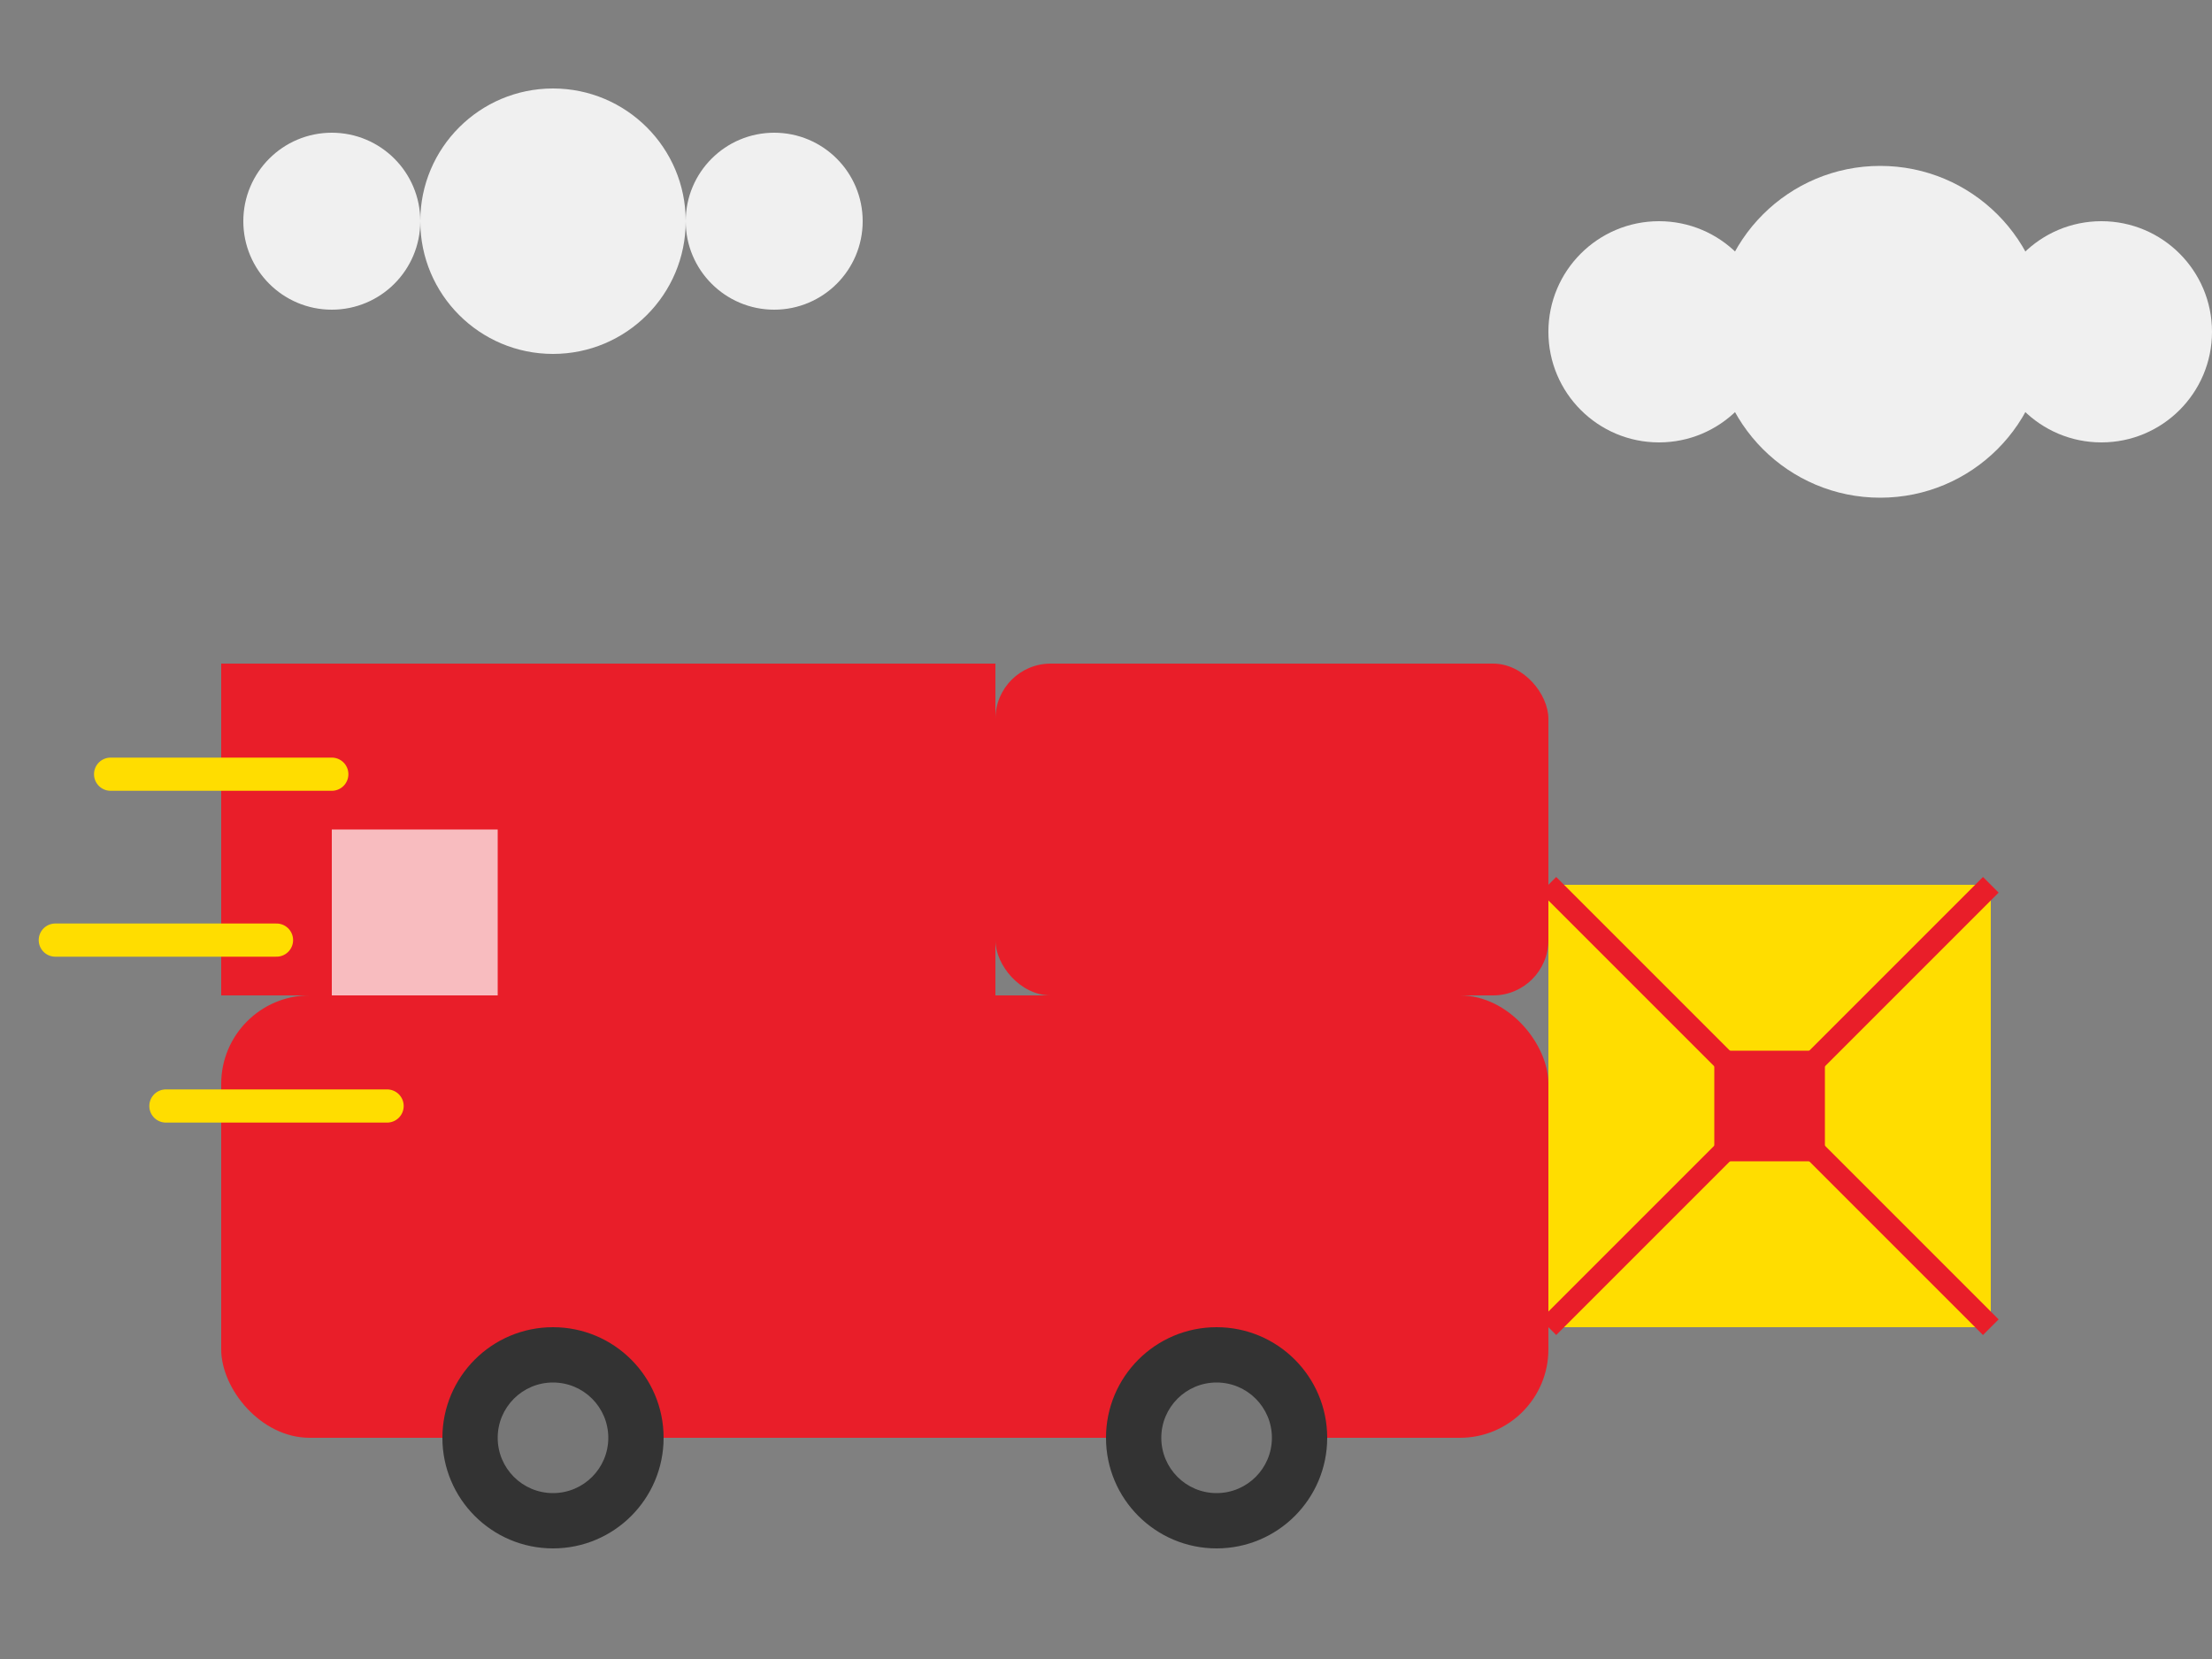<?xml version="1.0" encoding="UTF-8"?>
<svg width="200" height="150" viewBox="0 0 200 150" xmlns="http://www.w3.org/2000/svg">
  <rect x="0" y="0" width="200" height="150" fill="#808080" stroke="none"/>
  <!-- Delivery Van -->
  <g transform="translate(20, 90)">
    <rect x="0" y="0" width="120" height="40" rx="8" fill="#e91e29"/>
    <rect x="0" y="-30" width="70" height="30" fill="#e91e29"/>
    <rect x="70" y="-30" width="50" height="30" rx="5" fill="#e91e29"/>
    <circle cx="30" cy="40" r="10" fill="#333"/>
    <circle cx="30" cy="40" r="5" fill="#777"/>
    <circle cx="90" cy="40" r="10" fill="#333"/>
    <circle cx="90" cy="40" r="5" fill="#777"/>
    <rect x="10" y="-15" width="15" height="15" fill="#ffffff" opacity="0.7"/>
  </g>
  
  <!-- Package -->
  <g transform="translate(140, 80)">
    <rect x="0" y="0" width="40" height="40" fill="#ffdd00"/>
    <rect x="15" y="15" width="10" height="10" fill="#e91e29"/>
    <line x1="0" y1="0" x2="40" y2="40" stroke="#e91e29" stroke-width="2"/>
    <line x1="40" y1="0" x2="0" y2="40" stroke="#e91e29" stroke-width="2"/>
  </g>
  
  <!-- Speed Lines -->
  <g stroke="#ffdd00" stroke-width="3" stroke-linecap="round">
    <line x1="10" y1="70" x2="30" y2="70"/>
    <line x1="5" y1="85" x2="25" y2="85"/>
    <line x1="15" y1="100" x2="35" y2="100"/>
  </g>
  
  <!-- Cloud Elements -->
  <g fill="#f0f0f0">
    <circle cx="170" cy="30" r="15"/>
    <circle cx="150" cy="30" r="10"/>
    <circle cx="190" cy="30" r="10"/>
    <circle cx="50" cy="20" r="12"/>
    <circle cx="30" cy="20" r="8"/>
    <circle cx="70" cy="20" r="8"/>
  </g>
</svg>